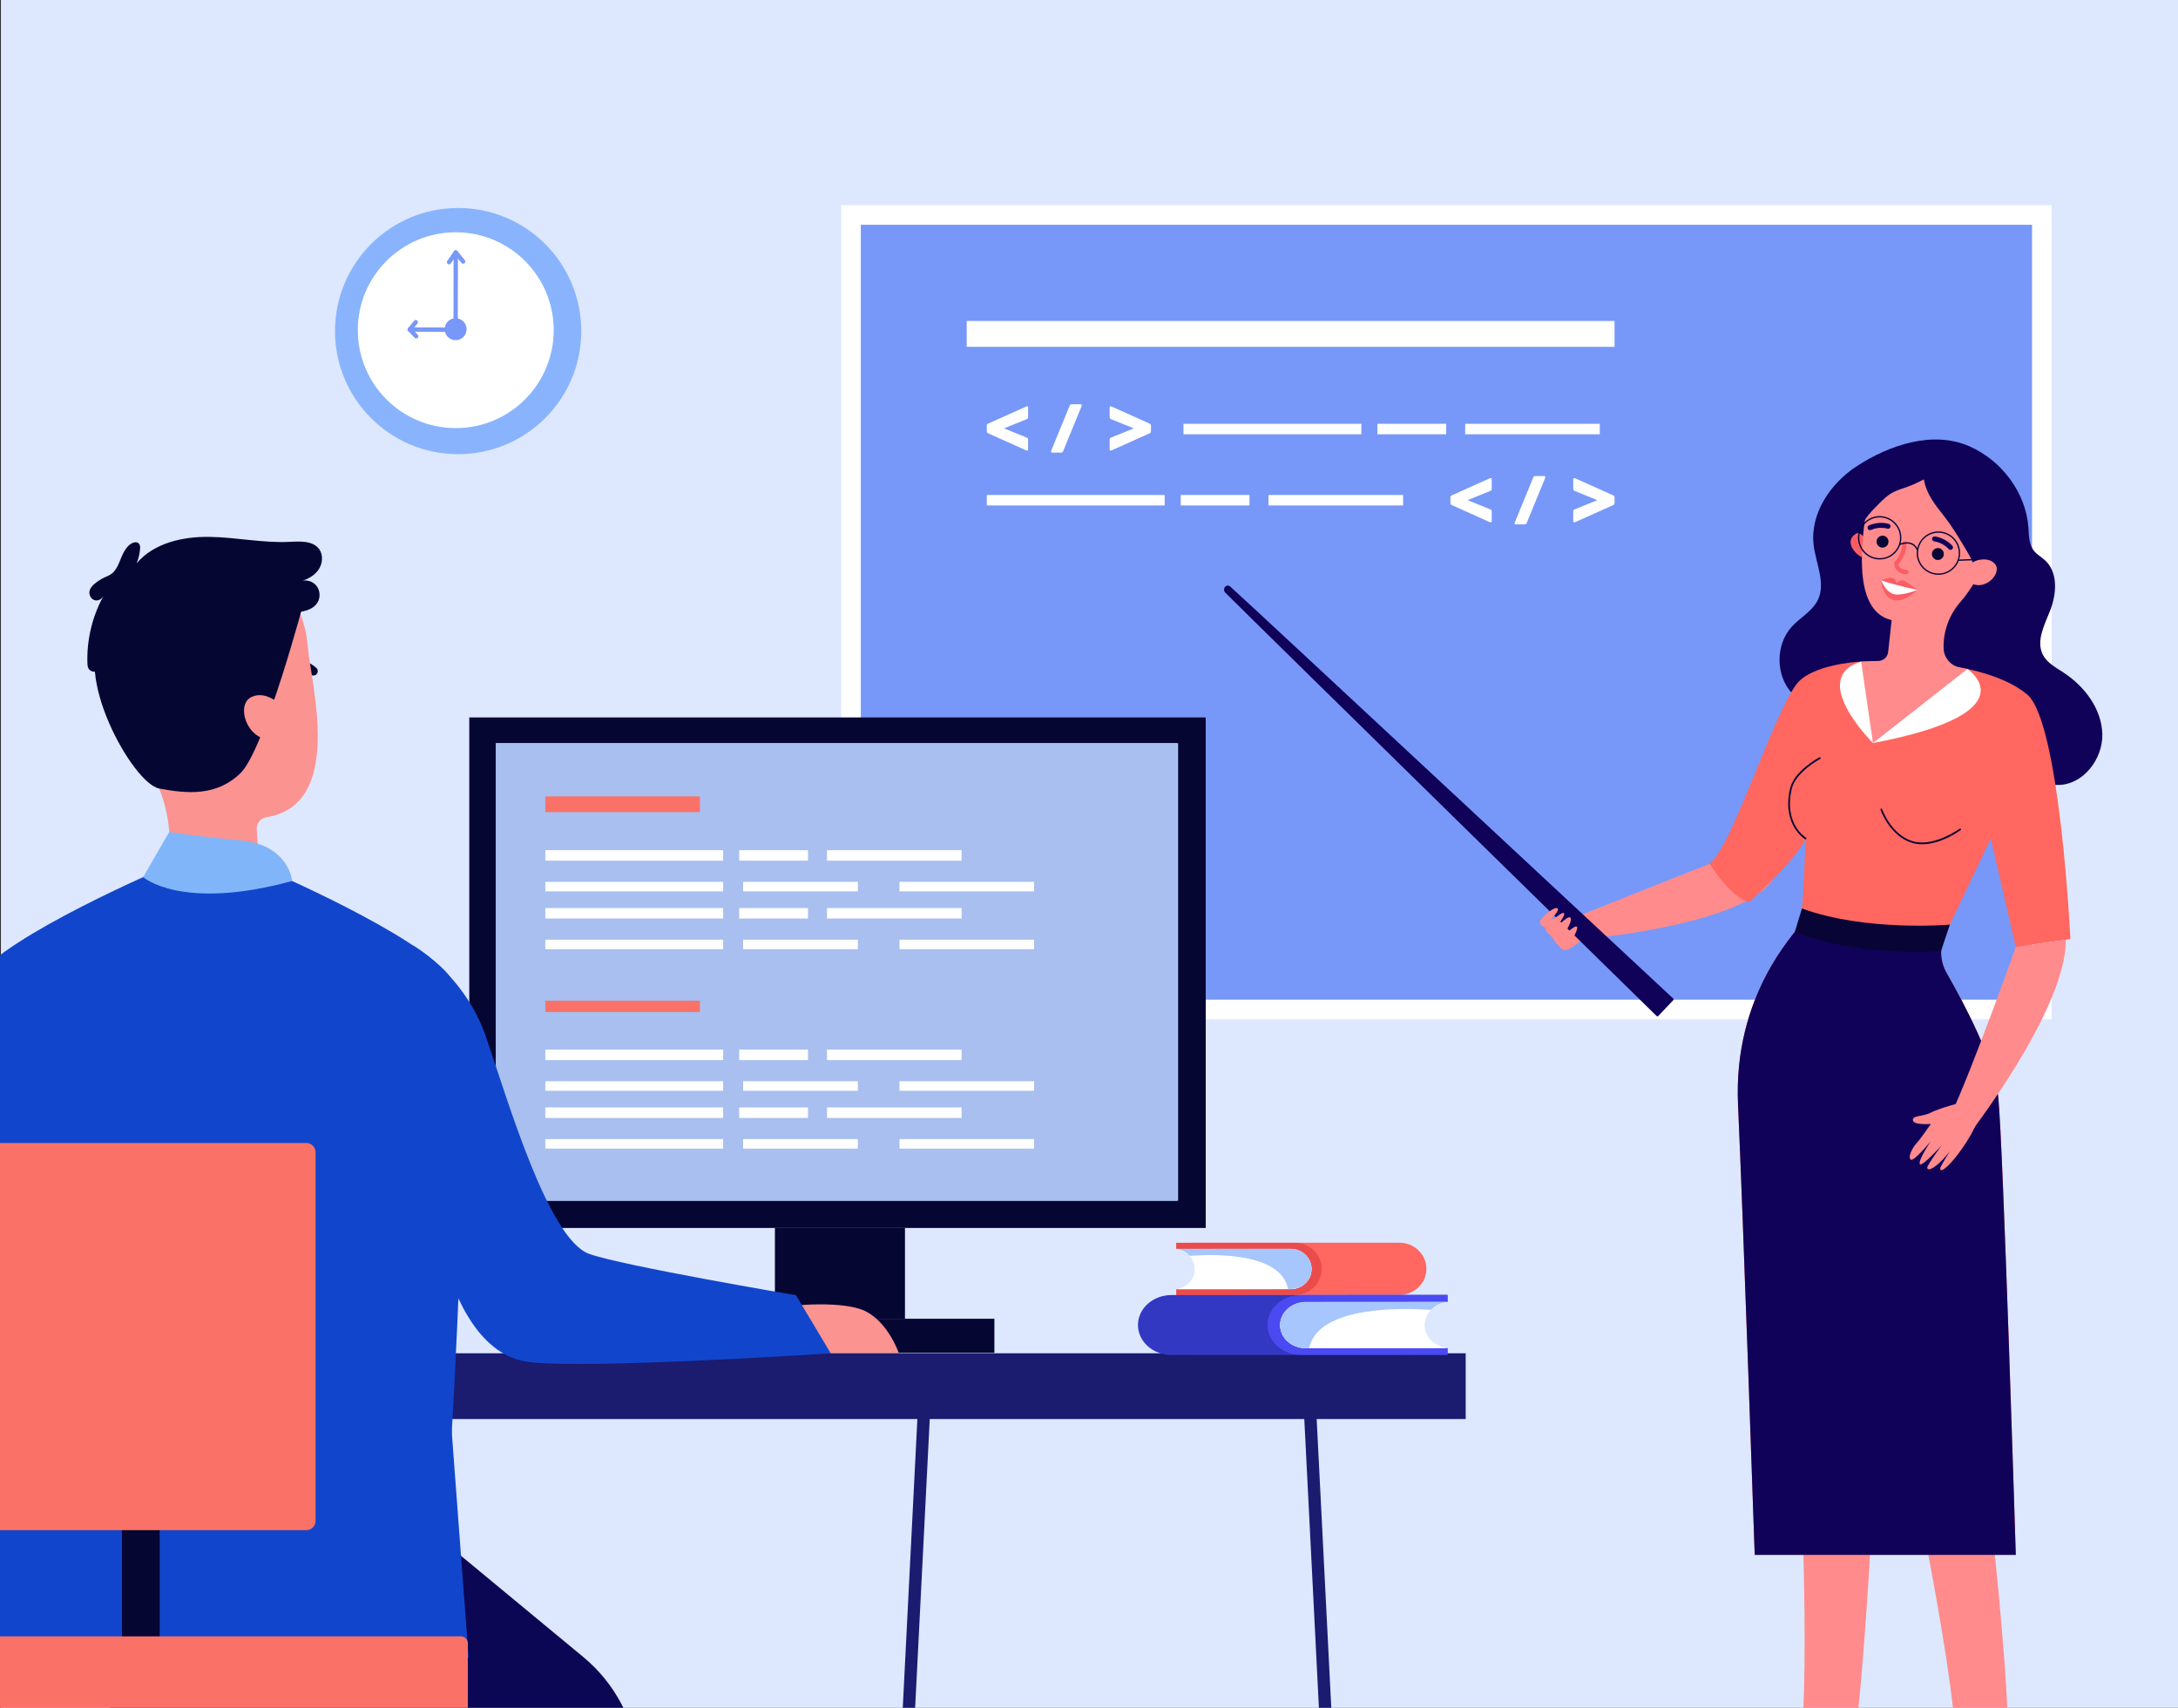 <?xml version="1.0" encoding="utf-8"?>
<!-- Generator: Adobe Illustrator 27.5.0, SVG Export Plug-In . SVG Version: 6.00 Build 0)  -->
<svg version="1.1" id="Ñëîé_1" xmlns="http://www.w3.org/2000/svg" xmlns:xlink="http://www.w3.org/1999/xlink" x="0px" y="0px"
	 viewBox="0 0 2550 2000" style="enable-background:new 0 0 2550 2000;" xml:space="preserve">
<rect x="0" y="0" width="2550" height="2000" fill="#333333" stroke="none"/>
<g>
	<defs>
		<rect id="SVGID_1_" width="2550" height="2000"/>
	</defs>
	<clipPath id="SVGID_00000025417203464965428790000015339040728233618077_">
		<use xlink:href="#SVGID_1_"  style="overflow:visible;"/>
	</clipPath>
	
		<rect x="1.091" style="clip-path:url(#SVGID_00000025417203464965428790000015339040728233618077_);fill:#DDE7FE;" width="2661.131" height="2133.705"/>
	
		<rect x="996.335" y="251.757" style="clip-path:url(#SVGID_00000025417203464965428790000015339040728233618077_);fill:#7798F8;" width="1394.269" height="930.443"/>
	<g style="clip-path:url(#SVGID_00000025417203464965428790000015339040728233618077_);">
		<path style="fill:#FFFFFF;" d="M984.835,240.247v953.451h1417.276V240.247H984.835z M2379.104,1170.693H1007.842V263.254h1371.262
			V1170.693z"/>
	</g>
	<g style="clip-path:url(#SVGID_00000025417203464965428790000015339040728233618077_);">
		<path style="fill:#FF8B8D;" d="M1858.813,1094.569c0,0-21.729,20.927-28.557,17.702c-6.829-3.223-20.445-23.739-18.3-31.359
			s38.491-12.035,38.491-12.035L1858.813,1094.569z"/>
		<path style="fill:#100259;" d="M2173.709,546.068c-30.838,20.175-54.626,55.509-50.303,92.113
			c2.574,21.8,14.494,44.651,4.933,64.407c-6.374,13.151-20.513,20.424-30.392,31.189c-19.39,21.118-19.275,57.249,0.242,78.245
			c13.207,14.207,33.58,21.871,42.502,39.095c4.526,8.719,5.495,18.931,9.982,27.666c9.281,18.076,31.845,25.805,52.115,24.338
			c20.27-1.467,39.175-10.184,58.183-17.338c19.021-7.155,39.71-12.899,59.483-8.192c32.305,7.695,55.915,41.761,89.136,41.666
			c29.45-0.083,52.728-30.5,51.81-59.942c-0.931-29.442-20.882-55.636-45.537-71.767c-8.924-5.842-19.02-11.151-23.967-20.6
			c-8.401-16.03,1.683-34.913,8.337-51.743c7.726-19.571,9.6-44.752-5.863-59.03c-4.347-4.013-9.804-6.87-13.386-11.575
			c-5.647-7.412-5.418-17.538-6.106-26.833c-2.995-41.058-31.36-78.269-68.573-94.898
			C2263.292,503.655,2211.776,521.176,2173.709,546.068L2173.709,546.068z"/>
		<path style="fill:#FF8B8D;" d="M2021.22,1003.803l-190.281,75.591l29.254,19.81c0,0,157.627-14.169,206.055-58.77
			C2114.665,995.827,2021.22,1003.803,2021.22,1003.803L2021.22,1003.803z"/>
		<path style="fill:#FF8B8D;" d="M2245.813,1760.599c0,0,62.594,301.127,40.82,331.877c-21.786,30.748-56.104,61.828-56.921,78.185
			c-0.828,16.355,113.499-21.176,121.313-38.716c7.815-17.555,1.582-43.524-0.459-118.841
			c-2.052-75.329-18.816-229.328-18.816-229.328L2245.813,1760.599L2245.813,1760.599z"/>
		<path style="fill:#100259;" d="M2229.712,2170.661c0.561-11.13,16.625-29.079,33.708-49.107
			c10.146,32.968,70.433-12.901,90.958-29.728c0.982,19.517,0.727,30.965-3.353,40.119
			C2343.211,2149.485,2228.896,2187.016,2229.712,2170.661L2229.712,2170.661z"/>
		<path style="fill:#FF8B8D;" d="M2109.51,1763.518c0,0,13.334,307.285-13.106,334.12c-26.439,26.847-65.322,52-68.764,68.011
			c-3.442,16.013,115.422-2.639,125.966-18.7c10.542-16.063,8.566-42.695,18.664-117.362c10.096-74.679,18.32-229.367,18.32-229.367
			L2109.51,1763.518L2109.51,1763.518z"/>
		<path style="fill:#100259;" d="M2027.639,2165.649c2.345-10.899,21.099-26.031,41.164-43.038
			c4.718,34.153,71.595-1.403,94.568-14.725c-2.181,19.428-4.271,30.685-9.765,39.062
			C2143.062,2163.011,2024.198,2181.662,2027.639,2165.649L2027.639,2165.649z"/>
		<path style="fill:#FF6760;" d="M2113.978,981.944c0,0-2.387,76.292-6.091,97.45c-0.391,2.244-0.783,3.869-1.214,4.714
			c-4.405,8.788-77.651,80.553-71.786,209.45c5.866,128.897,19.531,527.321,19.531,527.321h305.666
			c0,0-14.653-477.516-20.519-536.11c-4.239-42.293-40.503-110.519-60.363-145.217c-7.965-13.872-8.624-30.728-1.75-45.196
			l1.523-3.232l51.802-109.18l29.306,127.066l63.945-9.323c0,0-12.184-254.79-50.835-286.609
			c-58.141-47.85-197.677-38.054-197.677-38.054s-54.992,3.108-72.424,26.57c-28.32,38.074-76.664,193.48-101.546,209.595
			c0,0,22.618,38.095,46.06,45.422C2047.606,1056.611,2103.729,1006.826,2113.978,981.944z"/>
		<path style="fill:#FFFFFF;" d="M2303.423,783.441c0,0,76.796,51.064-110.515,86.752c0,0-76.871-76.078-13.934-95.388
			l49.272,23.169L2303.423,783.441L2303.423,783.441z"/>
		<path style="fill:#FA5D63;" d="M2183.959,632.031c0,0-5.406-10.473-10.951-7.054c-14.137,8.714-1.491,23.703,6.871,27.545
			L2183.959,632.031L2183.959,632.031z"/>
		<path style="fill:#FF8B8D;" d="M2210.641,763.593l4.08-37.367c-49.464-11.44-32.712-103.2-29.729-130.537l0.076,0.024
			c0.077-1.028,0.153-2.059,0.255-3.094c4.882-44.704,45.652-76.792,90.487-70.693c40.757,5.542,71.441,42.697,69.146,83.754
			c-0.727,13.207-4.602,25.397-10.798,35.985c-14.112,26.756-25.7,48.247-38.907,63.301c-13.194,15.063-20.32,34.458-19.658,54.478
			v0.001c0.37,10.867,8.159,20.057,18.817,22.191l9.013,1.804l-110.515,86.752l-13.934-95.388l20.499-0.793
			C2205.261,773.789,2210.016,769.356,2210.641,763.593L2210.641,763.593z"/>
		<path style="fill:#100259;" d="M2275.849,604.08c8.669,10.99,15.948,22.995,23.202,34.964
			c7.674,12.668,15.578,26.088,15.985,40.895c13.998-8.414,23.866-22.166,32.432-36.063c3.977-6.443,7.803-13.11,9.689-20.444
			c2.651-10.386,1.224-21.326-0.229-31.949c-1.861-13.709-3.952-28.006-11.919-39.322c-5.279-7.493-12.787-13.133-20.627-17.867
			c-18.306-11.043-39.507-17.847-60.873-17.205c-21.379,0.643-42.822,9.167-57.24,24.944
			c-18.587,20.321-23.559,49.252-27.741,76.468c3.991-11.051,12.532-19.745,20.819-28.064c5.392-5.41,10.925-10.921,17.81-14.258
			c11.714-5.69,14.621-3.854,35.274-14.797C2255.617,578.788,2265,590.331,2275.849,604.08L2275.849,604.08z"/>
		<path style="fill:#FF8B8D;" d="M2307.44,661.338c1.568-2.437,4.028-4.157,6.807-4.943c5.749-1.619,15.706-2.983,21.647,4.411
			c8.719,10.849-13.793,34.636-31.833,19.627C2304.061,680.433,2299.101,674.271,2307.44,661.338L2307.44,661.338z"/>
		<path style="fill:#080435;" d="M2197.064,634.222c0.051-3.861,3.212-6.954,7.076-6.907c3.863,0.046,6.947,3.214,6.91,7.076
			c-0.052,3.86-3.212,6.953-7.076,6.907C2200.111,641.25,2197.013,638.084,2197.064,634.222L2197.064,634.222z"/>
		<path style="fill:#080435;" d="M2261.864,648.73c0.051-3.861,3.212-6.954,7.075-6.907c3.862,0.046,6.96,3.214,6.909,7.075
			c-0.051,3.862-3.212,6.955-7.075,6.907C2264.91,655.759,2261.826,652.591,2261.864,648.73L2261.864,648.73z"/>
		<path style="fill:#FA5D63;" d="M2202.52,679.631c0,0,10.174-4.306,13.526-2.752c3.366,1.554,4.603,6.135,4.603,6.135
			s2.804-3.903,7.101-3.259c4.297,0.645,17.287,11.09,17.287,11.09s-16.496,16.034-29.105,11.524
			C2203.106,697.777,2202.52,679.631,2202.52,679.631L2202.52,679.631L2202.52,679.631z"/>
		<path style="fill:#100259;" d="M2283.113,643.938c0.817,0.157,1.696-0.037,2.397-0.606c1.238-1.017,1.415-2.849,0.396-4.091
			c-0.294-0.372-7.688-9.129-20.551-11.017c-1.593-0.234-3.072,0.862-3.301,2.45c-0.229,1.588,0.994,3.111,2.448,3.301
			c10.721,1.584,16.853,8.876,16.917,8.951C2281.865,643.473,2282.463,643.815,2283.113,643.938L2283.113,643.938z"/>
		<path style="fill:#100259;" d="M2211.621,619.002c0.777-0.31,1.415-0.946,1.695-1.797c0.497-1.528-0.332-3.168-1.862-3.668
			c-0.459-0.148-11.281-3.604-23.253,1.78c-1.465,0.658-2.115,2.376-1.465,3.841c0.662,1.468,2.434,2.111,3.837,1.463
			c9.906-4.453,18.983-1.586,19.072-1.557C2210.32,619.282,2211.021,619.244,2211.621,619.002L2211.621,619.002z"/>
		<path style="fill:#FA5D63;" d="M2227.699,671.799c-8.071-2.142-10.136-8.617-9.995-12.201c0.012-0.626,0.28-1.219,0.727-1.659
			c8.351-8.187,9.025-21.438,9.038-21.57c0.052-1.349,1.199-2.397,2.55-2.34c1.326,0.051,2.397,1.193,2.334,2.543
			c-0.026,0.602-0.69,14.492-9.703,24.058c0.269,1.97,1.773,6.479,9.625,6.942c1.378,0.093,2.385,1.24,2.296,2.588
			c-0.076,1.349-1.237,2.381-2.588,2.3C2230.4,672.366,2228.973,672.137,2227.699,671.799L2227.699,671.799z"/>
		<path style="fill:#FFFFFF;" d="M2245.036,690.845c0,0-26.161-5.431-42.516-11.213c0,0,5.571,14.632,15.616,16.355
			C2228.182,697.708,2245.036,690.845,2245.036,690.845L2245.036,690.845z"/>
		<path style="fill:#080435;" d="M2113.984,982.958c0.356,0,0.701-0.184,0.879-0.501c0.294-0.484,0.127-1.112-0.356-1.398
			c-0.269-0.152-26.288-15.942-16.74-57.123c4.589-19.829,33.018-35.038,33.298-35.189c0.497-0.264,0.688-0.875,0.421-1.375
			c-0.268-0.484-0.892-0.684-1.377-0.422c-1.198,0.636-29.524,15.799-34.331,36.525c-9.892,42.707,17.426,59.181,17.708,59.349
			C2113.64,982.909,2113.817,982.958,2113.984,982.958L2113.984,982.958z"/>
		<path style="fill:#080435;" d="M2250.428,988.719c22.284,0,43.981-15.797,45.066-16.593c0.445-0.333,0.548-0.969,0.216-1.422
			c-0.344-0.453-0.981-0.542-1.427-0.215c-0.306,0.222-30.66,22.284-55.48,14.496c-24.834-7.804-35.135-37.145-35.238-37.439
			c-0.177-0.54-0.739-0.842-1.287-0.634c-0.535,0.182-0.817,0.754-0.638,1.286c0.103,0.31,10.722,30.612,36.55,38.727
			C2242.206,988.187,2246.324,988.719,2250.428,988.719L2250.428,988.719z"/>
		<path style="fill:#100259;" d="M2034.886,1293.557c5.866,128.897,19.531,527.321,19.531,527.321h305.666
			c0,0-14.653-477.516-20.519-536.11c-4.239-42.293-40.503-110.519-60.363-145.217c-7.965-13.872-8.624-30.728-1.75-45.196
			l1.523-3.232h-115.603l-55.485-11.731c-0.391,2.244-0.783,3.869-1.214,4.714
			C2102.268,1092.895,2029.022,1164.66,2034.886,1293.557z"/>
		<path style="fill:#FF8B8D;" d="M2360.076,1108.999c0,0-49.806,140.623-77.152,199.214l21.125,22.081
			c0,0,115.142-147.677,114.657-229.828L2360.076,1108.999L2360.076,1108.999z"/>
		<path style="fill:#FF8B8D;" d="M2299.292,1290.251c0,0-29.436,7.699-38.678,12.696c-9.256,5.011-21.928,2.997-20.996,9.027
			c0.93,6.016,21.073,4.207,21.073,4.207s-12.11,17.631-16.649,22.488c-4.551,4.857-10.466,15.604-7.177,19.199
			c3.289,3.609,23.494-21.238,23.494-21.238s-14.953,22.59-12.634,26.568c2.334,3.977,25.585-21.979,25.585-21.979
			s-17.132,23.317-16.878,26.324c0.255,2.997,4.105,2.792,12.175-3.99c8.07-6.783,14.559-15.782,14.559-15.782
			s-10.812,17.273-11.384,19.81c-0.575,2.525,0.483,6.426,11.37-4.895c10.901-11.308,30.456-39.596,34.485-57.698L2299.292,1290.251
			L2299.292,1290.251z"/>
		<g>
			<path style="fill:#080435;" d="M2294.757,645.261c-1.371-13.93-13.831-24.154-27.776-22.783
				c-11.077,1.091-19.804,9.189-22.223,19.468c-0.21,0.811-0.363,1.65-0.462,2.49c-0.251,1.888-0.294,3.846-0.098,5.818
				c1.371,13.943,13.833,24.167,27.776,22.783c9.888-0.979,17.915-7.525,21.244-16.238c0.197-0.503,0.378-1.021,0.533-1.552
				C2294.728,652.114,2295.106,648.73,2294.757,645.261z M2271.82,671.512c-13.09,1.287-24.796-8.307-26.098-21.412
				c-1.287-13.09,8.322-24.797,21.413-26.097c13.091-1.287,24.796,8.321,26.098,21.412
				C2294.519,658.52,2284.924,670.211,2271.82,671.512z"/>
			<path style="fill:#080435;" d="M2225.975,627.317c-1.371-13.943-13.819-24.167-27.763-22.797
				c-5.944,0.587-11.216,3.189-15.188,7.063c-1.176,1.147-2.225,2.378-3.162,3.72c-0.013,0-0.013,0.014-0.013,0.014
				c-0.392,0.56-0.756,1.133-1.091,1.721c-1.314,2.252-2.293,4.699-2.853,7.3c-0.572,2.546-0.74,5.217-0.475,7.958
				c0.448,4.616,2.127,8.783,4.671,12.293v0.042c0.336,0.475,0.686,0.951,1.064,1.399c5.216,6.251,13.342,9.916,22.041,9.048
				c10.083-0.993,18.209-7.776,21.411-16.741v-0.014c0.238-0.63,0.435-1.259,0.603-1.902
				C2226.002,633.528,2226.282,630.464,2225.975,627.317z M2203.052,653.555c-8.615,0.853-16.642-3.021-21.481-9.497
				c-0.49-0.643-0.938-1.301-1.358-2v-0.028c-1.762-2.923-2.909-6.266-3.259-9.888c-0.251-2.531-0.097-5.007,0.434-7.356
				c0.852-3.986,2.712-7.609,5.314-10.616l0.014-0.014c3.846-4.448,9.343-7.482,15.651-8.098
				c13.09-1.301,24.796,8.307,26.083,21.398C2225.736,640.562,2216.143,652.268,2203.052,653.555z"/>
			<path style="fill:#080435;" d="M2244.389,644.664c-1.599-3.735-4.005-6.216-7.145-7.372c-6.005-2.207-12.829,1.124-12.893,1.154
				l-0.69-1.374c0.306-0.15,7.479-3.651,14.103-1.226c3.561,1.305,6.265,4.068,8.035,8.213L2244.389,644.664z"/>
			<polygon style="fill:#080435;" points="2315.35,655.949 2292.674,656.832 2292.618,655.295 2315.294,654.41 			"/>
		</g>
		<path style="fill:#080435;" d="M2282.924,1082.804c0,0-98.542,8.523-173.218-18.909l-8.253,27.231
			c0,0,57.861,28.346,170.999,22.857L2282.924,1082.804z"/>
		<g>
			<path style="fill:#100259;" d="M1435.046,686.595L1435.046,686.595c-2.372,1.845-2.595,5.348-0.468,7.472
				c47.4,47.354,504.979,495.785,504.979,495.785c0.548,0.52,1.413,0.499,1.934-0.049l17.578-18.5
				c0.519-0.548,0.497-1.414-0.051-1.934c0,0-479.411-446.825-518.75-482.579C1438.804,685.463,1436.604,685.382,1435.046,686.595z"
				/>
		</g>
		<path style="fill:#FF8B8D;" d="M1835.633,1109.781c0,0,13.464-22.271,10.579-24.558c-2.886-2.286-17.246,12.575-17.112,12.268
			c0.134-0.309,12.527-18.263,9.766-22.623c-2.762-4.358-18.518,13.485-18.518,13.485s12.856-15.992,10.802-18.873
			c-2.053-2.879-16.037,11.078-17.027,10.144s11.934-12.027,9.542-15.711c-2.394-3.685-21.218,11.25-20.655,16.187
			c0.564,4.939,5.613,5.447,5.613,5.447s1.845,8.173,6.324,9.194c0,0,6.337,9.543,11.041,7.594
			C1825.988,1102.335,1827.644,1112.223,1835.633,1109.781z"/>
	</g>
	<g style="clip-path:url(#SVGID_00000025417203464965428790000015339040728233618077_);">
		<rect x="-2299.5" y="1584.819" style="fill:#1B1B70;" width="4015.525" height="77.019"/>
		<path style="fill:#1B1B70;" d="M1024.238,2796.921c-0.121,0-0.252-0.004-0.373-0.014c-3.989-0.202-7.055-3.633-6.855-7.655
			l59.024-1166.299c0.2-4.018,3.649-7.143,7.591-6.908c3.984,0.207,7.055,3.633,6.855,7.655L1031.457,2790
			C1031.26,2793.895,1028.069,2796.921,1024.238,2796.921z"/>
		<path style="fill:#1B1B70;" d="M1591.379,2796.921c-3.83,0-7.022-3.026-7.218-6.921l-59.019-1166.3
			c-0.2-4.022,2.87-7.448,6.86-7.655c4.017-0.226,7.381,2.89,7.591,6.908l59.014,1166.299c0.205,4.022-2.866,7.453-6.855,7.655
			C1591.631,2796.917,1591.5,2796.921,1591.379,2796.921z"/>
		<path style="fill:#1B1B70;" d="M-2182.347,2796.921c-0.121,0-0.25-0.004-0.373-0.014c-3.984-0.202-7.055-3.633-6.855-7.655
			l59.024-1166.299c0.2-4.018,3.649-7.143,7.591-6.908c3.987,0.207,7.057,3.633,6.854,7.655l-59.021,1166.3
			C-2175.325,2793.895-2178.517,2796.921-2182.347,2796.921z"/>
		<path style="fill:#1B1B70;" d="M-1615.204,2796.921c-3.828,0-7.02-3.026-7.218-6.921l-59.019-1166.3
			c-0.2-4.022,2.87-7.448,6.857-7.655c4.017-0.226,7.382,2.89,7.591,6.908l59.017,1166.299c0.203,4.022-2.866,7.453-6.855,7.655
			C-1614.955,2796.917-1615.081,2796.921-1615.204,2796.921z"/>
	</g>
	<g style="clip-path:url(#SVGID_00000025417203464965428790000015339040728233618077_);">
		<g>
			<rect x="549.426" y="840.176" style="fill:#060633;" width="862.236" height="597.874"/>
			<rect x="580.62" y="870.33" style="fill:#B9CAEF;" width="798.683" height="535.855"/>
			<g>
				<rect x="580.62" y="870.33" style="fill:#A8BFEF;" width="797.498" height="535.801"/>
			</g>
			<rect x="638.436" y="932.622" style="fill:#FA7267;" width="181.002" height="18.407"/>
			<rect x="638.436" y="1171.914" style="fill:#FA7267;" width="181.002" height="13.269"/>
			<g>
				<g>
					<rect x="638.436" y="995.643" style="fill:#FFFFFF;" width="208.23" height="12.268"/>
					<rect x="865.458" y="995.643" style="fill:#FFFFFF;" width="80.529" height="12.268"/>
					<rect x="968.229" y="995.643" style="fill:#FFFFFF;" width="157.606" height="12.268"/>
				</g>
				<g>
					<rect x="638.436" y="1032.712" style="fill:#FFFFFF;" width="208.23" height="11.142"/>
					<rect x="870.067" y="1032.712" style="fill:#FFFFFF;" width="134.327" height="11.142"/>
					<rect x="1053.105" y="1032.712" style="fill:#FFFFFF;" width="157.606" height="11.142"/>
				</g>
				<g>
					<rect x="638.436" y="1063.396" style="fill:#FFFFFF;" width="208.23" height="12.273"/>
					<rect x="865.458" y="1063.396" style="fill:#FFFFFF;" width="80.529" height="12.273"/>
					<rect x="968.229" y="1063.396" style="fill:#FFFFFF;" width="157.606" height="12.273"/>
				</g>
				<g>
					<rect x="638.436" y="1100.465" style="fill:#FFFFFF;" width="208.23" height="11.146"/>
					<rect x="870.067" y="1100.465" style="fill:#FFFFFF;" width="134.327" height="11.146"/>
					<rect x="1053.105" y="1100.465" style="fill:#FFFFFF;" width="157.606" height="11.146"/>
				</g>
			</g>
			<g>
				<g>
					<rect x="638.436" y="1229.176" style="fill:#FFFFFF;" width="208.23" height="12.268"/>
					<rect x="865.458" y="1229.176" style="fill:#FFFFFF;" width="80.529" height="12.268"/>
					<rect x="968.229" y="1229.176" style="fill:#FFFFFF;" width="157.606" height="12.268"/>
				</g>
				<g>
					<rect x="638.436" y="1266.245" style="fill:#FFFFFF;" width="208.23" height="11.141"/>
					<rect x="870.067" y="1266.245" style="fill:#FFFFFF;" width="134.327" height="11.141"/>
					<rect x="1053.105" y="1266.245" style="fill:#FFFFFF;" width="157.606" height="11.141"/>
				</g>
				<g>
					<rect x="638.436" y="1296.93" style="fill:#FFFFFF;" width="208.23" height="12.273"/>
					<rect x="865.458" y="1296.93" style="fill:#FFFFFF;" width="80.529" height="12.273"/>
					<rect x="968.229" y="1296.93" style="fill:#FFFFFF;" width="157.606" height="12.273"/>
				</g>
				<g>
					<rect x="638.436" y="1333.998" style="fill:#FFFFFF;" width="208.23" height="11.146"/>
					<rect x="870.067" y="1333.998" style="fill:#FFFFFF;" width="134.327" height="11.146"/>
					<rect x="1053.105" y="1333.998" style="fill:#FFFFFF;" width="157.606" height="11.146"/>
				</g>
			</g>
		</g>
		<rect x="907.263" y="1438.05" style="fill:#060633;" width="152.27" height="106.333"/>
		<rect x="808.289" y="1544.383" style="fill:#060633;" width="355.931" height="39.952"/>
	</g>
	<g style="clip-path:url(#SVGID_00000025417203464965428790000015339040728233618077_);">
		<g>
			<path style="fill:#FB9391;" d="M915.28,1530.769c9.52-1.922,74.234-8.637,99.929,5.756
				c25.695,14.398,36.986,47.809,36.986,47.809h-88.502L915.28,1530.769z"/>
			<path style="fill:#060633;" d="M334.671,789.289c-0.853-0.24-1.654-0.705-2.307-1.396c-1.92-2.035-1.84-5.258,0.177-7.195
				c6.091-5.832,21.818-13.026,37.826,1.518c2.069,1.884,2.232,5.103,0.368,7.19c-1.864,2.086-5.056,2.246-7.125,0.371
				c-13.137-11.96-23.668-2.129-24.116-1.702C338.162,789.35,336.321,789.749,334.671,789.289z"/>
			<path style="fill:#FB9391;" d="M764.585,2586.371c0,0,8.439,113.212,9.292,114.8c0.857,1.589-8.029,15.474-8.029,15.474
				l-34.712,6.273l-31.679-14.689c0,0-17.19-110.44-20.504-126.713C675.635,2565.248,764.585,2586.371,764.585,2586.371z"/>
			<path style="fill:#1146CC;" d="M699.456,2708.229c0,0,40.011,14.116,74.206-9.239c0,0,133.216,50.352,129.152,88.64
				c0,0,5.671,11.405-52.048,8.938c-57.723-2.462-147.424-5.052-149.828-6.396C698.534,2788.829,687.233,2794.98,699.456,2708.229z"
				/>
			<path style="fill:#FB9391;" d="M487.874,2577.503c0,0-1.58,110.966-0.723,112.554c0.853,1.588-8.034,15.479-8.034,15.479
				l-34.712,6.269l-31.678-14.69c0,0,2.796-103.165-0.522-119.434C408.891,2561.413,487.874,2577.503,487.874,2577.503z"/>
			<path style="fill:#1146CC;" d="M412.727,2697.115c0,0,40.006,14.116,74.206-9.239c0,0,133.22,50.352,129.152,88.635
				c0,0,5.671,11.41-52.048,8.947c-57.719-2.467-147.424-5.056-149.828-6.4C411.804,2777.72,400.503,2783.867,412.727,2697.115z"/>
			<g>
				<path style="fill:#FB9391;" d="M360.497,759.003l-0.116,0.033c-0.083-1.57-0.167-3.139-0.307-4.713
					c-6.314-69.83-69.788-120.538-139.605-109.42c-58.171,9.258-101.798,60.615-101.9,119.993
					c-0.042,22.048,5.629,42.466,15.429,60.097c13.733,27.401,25.751,50.812,37.984,70.069
					c20.229,31.846,29.144,69.674,26.273,107.385l-2.26,29.661c77.645,32.951,108.075-7.124,108.075-7.124l-3.481-53.744
					c-0.457-7.016,4.511-13.143,11.398-14.234c0.042-0.005,0.084-0.014,0.126-0.019
					C403.388,942.509,364.267,800.712,360.497,759.003z"/>
			</g>
			<path style="fill:#0B0755;" d="M12.138,1666.824l371.514-108.578l144.721,111.6l-7.982,136.657l0.54-0.057l161.973,134.049
				c37.21,30.798,60.594,75.374,64.9,123.719l50.617,568.434H659.832l-148.141-565.746v565.746H387.549l-90.837-518.717
				L90.986,1973.835c-67.361-45.869-88.196-128.386-86.094-210.316L12.138,1666.824z"/>
			<path style="fill:#1146CC;" d="M189.522,1017.475h120.587l46.74,203.826v391.022c0,0-110.698,54.078-256.454-16.64l42.5-457.576
				L189.522,1017.475z"/>
			<path style="fill:#1146CC;" d="M189.522,1017.475c0,0-181.941,77.649-217.693,127.564
				c-33.021,46.103-28.384,2.255-123.49,261.019c-12.437,33.848-6.976,71.099,13.225,99.533
				c8.271,11.644,20.048,20.295,33.357,25.305l93.698,35.249l11.901,365.36l404.223,4.563L189.522,1017.475z"/>
			<path style="fill:#1146CC;" d="M310.109,1017.475c0,0,181.945,77.649,217.697,127.564c35.752,49.919-6.874,661.407-6.874,661.407
				l-164.083-194.123L310.109,1017.475z"/>
			<path style="fill:#060633;" d="M150.182,639.366c3.458-3.571,9.847-6.447,12.755-2.41c1.174,1.63,1.193,3.811,1.044,5.818
				c-0.424,5.831-1.799,11.588-4.059,16.978c20.322-24.027,54.224-31.489,85.544-31.019c31.315,0.475,62.425,7.378,93.708,5.827
				c12.4-0.615,27.27-1.504,34.559,8.637c5.084,7.077,3.919,17.425-1.179,24.492c-5.093,7.067-13.355,11.221-21.767,13.313
				c6.459-2.749,14.558-0.893,19.209,4.399c4.646,5.291,5.494,13.623,2.008,19.755c-5.326,9.38-17.629,11.452-28.314,12.331
				c-34.009,2.81-68.167,3.783-102.273,2.919c4.958,4.036,9.916,8.073,14.879,12.11c1.692,1.377,3.449,2.843,4.255,4.877
				c1.109,2.796,0.136,6.029-1.482,8.567c-4.189,6.55-12.195,9.732-19.908,10.235c-7.712,0.507-15.369-1.245-22.997-2.505
				c-11.133-1.833-22.438-2.623-33.716-2.354c-2.329,0.056-4.739,0.174-6.845,1.179c-2.852,1.349-4.749,4.088-6.762,6.532
				c-12.004,14.558-31.031,20.752-48.995,26.255c-5.578,1.711-12.964,2.81-16.063-2.171c-1.202-1.931-1.361-4.318-1.436-6.598
				c-0.895-27.264,5.69-54.74,18.826-78.589c-3.369,6.118-11.682,7.627-15.42,0.503c-4.758-9.07,6.543-16.555,12.899-20.282
				c5.811-3.407,11.343-4.126,15.667-9.825C141.1,659.399,141.794,648.036,150.182,639.366z"/>
			<path style="fill:#1146CC;" d="M483.302,1107.093c0,0,60.244,33.401,85.735,107.291c25.485,73.89,72.729,236.608,120.694,254.004
				c38.231,13.868,242.241,48.458,242.241,48.458l40.654,67.974c0,0-283.547,18.867-353.321,10.249
				c-111.1-13.726-121.953-250.573-121.953-250.573L483.302,1107.093z"/>
			<path style="fill:#060633;" d="M356.848,700.634c0,0-46.702,176.824-75.157,204.653c-28.459,27.833-63.763,24.041-95.288,18.139
				c-31.525-5.903-103.857-138.339-63.884-182.483C162.489,696.795,356.848,700.634,356.848,700.634z"/>
			<polygon style="fill:#1146CC;" points="310.109,1017.475 528.374,1669.845 548.659,1941.133 0.521,1931.505 69.154,1226.898 			
				"/>
		</g>
		<g>
			<rect x="142.739" y="1753.512" style="fill:#060633;" width="44.246" height="208.333"/>
			<path style="fill:#FA7267;" d="M539.607,2090.931h-562.74c-4.505,0-8.156-3.652-8.156-8.156v-158.332
				c0-4.505,3.652-8.156,8.156-8.156h562.74c4.505,0,8.156,3.652,8.156,8.156v158.332
				C547.763,2087.279,544.111,2090.931,539.607,2090.931z"/>
			<path style="fill:#FA7267;" d="M358.69,1791.956H-69.362c-5.952,0-10.777-4.825-10.777-10.777v-431.831
				c0-5.952,4.825-10.776,10.776-10.776H358.69c5.952,0,10.776,4.825,10.776,10.776v431.832
				C369.467,1787.131,364.642,1791.956,358.69,1791.956z"/>
			<rect x="247.99" y="2090.931" style="fill:#060633;" width="44.251" height="630.519"/>
			<path style="fill:#060633;" d="M50.62,2734.838h439.942c7.335,0,13.276-5.996,13.276-13.388s-5.942-13.388-13.276-13.388H50.62
				c-7.335,0-13.276,5.996-13.276,13.388S43.285,2734.838,50.62,2734.838z"/>
			<path style="fill:#060633;" d="M424.413,2762.62c0-18.007,14.479-32.608,32.34-32.608c17.857,0,32.336,14.601,32.336,32.608
				c0,18.011-14.479,32.612-32.336,32.612C438.892,2795.232,424.413,2780.632,424.413,2762.62z"/>
			<path style="fill:#060633;" d="M60.164,2762.62c0-18.007,14.479-32.608,32.335-32.608c17.857,0,32.336,14.601,32.336,32.608
				c0,18.011-14.479,32.612-32.336,32.612C74.643,2795.232,60.164,2780.632,60.164,2762.62z"/>
			<path style="fill:#060633;" d="M237.78,2762.62c0-18.007,14.478-32.608,32.336-32.608c17.857,0,32.336,14.601,32.336,32.608
				c0,18.011-14.479,32.612-32.336,32.612C252.258,2795.232,237.78,2780.632,237.78,2762.62z"/>
		</g>
		<path style="fill:#FB9391;" d="M333.749,835.458c-0.694-4.478-3.094-8.496-6.552-11.391c-7.125-5.958-20.387-14.229-33.468-7.424
			c-19.186,9.981-2.242,58.274,32.797,48.265C326.526,864.907,337.421,859.235,333.749,835.458z"/>
		<path style="fill:#80B5FA;" d="M198.203,974.229l-30.588,52.936c0,0,44.638,40.074,174.406,4.563c0,0-3.467-42.227-60.091-47.504
			C225.301,978.947,198.203,974.229,198.203,974.229z"/>
	</g>
	<g style="clip-path:url(#SVGID_00000025417203464965428790000015339040728233618077_);">
		<circle style="fill:#89B4FD;" cx="536.384" cy="387.727" r="144.155"/>
		<path style="fill:#FFFFFF;" d="M648.26,386.672C648.26,323.341,596.919,272,533.586,272c-63.331,0-114.672,51.341-114.672,114.672
			c0,63.333,51.341,114.673,114.672,114.673C596.919,501.346,648.26,450.005,648.26,386.672z"/>
		<path style="fill:#7798F8;" d="M546.287,385.527c0-7.091-5.748-12.838-12.839-12.838c-7.089,0-12.837,5.748-12.837,12.838
			c0,7.09,5.748,12.839,12.837,12.839C540.539,398.365,546.287,392.616,546.287,385.527z"/>
		<g>
			<path style="fill:#7798F8;" d="M533.449,388.075h-2.566c-1.409,0-2.549-1.14-2.549-2.548c0-1.409,1.14-2.548,2.549-2.548h0.023
				l0.119-79.12l-3.183,4.615c-0.806,1.159-2.393,1.441-3.544,0.652c-1.154-0.798-1.448-2.386-0.647-3.543l7.843-11.371
				c0.631-0.923,1.785-1.32,2.855-0.985c1.065,0.331,1.787,1.319,1.787,2.436l-0.139,89.869
				C535.997,386.935,534.852,388.075,533.449,388.075z"/>
			<path style="fill:#7798F8;" d="M542.251,308.843c-0.736,0-1.473-0.321-1.974-0.938l-8.664-10.636
				c-0.892-1.092-0.728-2.697,0.367-3.586c1.084-0.885,2.693-0.727,3.583,0.366l8.664,10.637c0.892,1.092,0.726,2.696-0.367,3.585
				C543.388,308.656,542.819,308.843,542.251,308.843z"/>
		</g>
		<g>
			<path style="fill:#7798F8;" d="M487.281,396.328c-0.667,0-1.334-0.261-1.832-0.778l-7.568-7.84
				c-0.712-0.737-0.915-1.826-0.512-2.767c0.398-0.941,1.323-1.55,2.343-1.55h0.005l59.787,0.136
				c1.404,0.003,2.543,1.142,2.543,2.548v2.568c0,1.408-1.14,2.548-2.548,2.548c-1.407,0-2.547-1.14-2.547-2.548v-0.025
				l-51.226-0.117l3.385,3.508c0.979,1.013,0.951,2.625-0.061,3.603C488.554,396.091,487.918,396.328,487.281,396.328z"/>
			<path style="fill:#7798F8;" d="M479.712,388.488c-0.567,0-1.139-0.189-1.612-0.574c-1.09-0.891-1.248-2.496-0.364-3.585
				l7.076-8.666c0.901-1.092,2.502-1.247,3.588-0.36c1.089,0.891,1.248,2.495,0.362,3.585l-7.075,8.666
				C481.18,388.17,480.449,388.488,479.712,388.488z"/>
		</g>
	</g>
	<g style="clip-path:url(#SVGID_00000025417203464965428790000015339040728233618077_);">
		<g>
			<path style="fill:#FF6760;" d="M1638.274,1455.305l-261.097,0.141l0.004,7.249l133.955-0.071
				c13.5-0.007,24.448,10.534,24.454,23.546l0,0c0.007,13.013-10.93,23.566-24.429,23.572l-133.955,0.073l0.003,6.793l261.097-0.139
				c17.524-0.01,31.719-13.706,31.71-30.598l0,0C1670.008,1468.981,1655.799,1455.297,1638.274,1455.305L1638.274,1455.305z"/>
			<path style="fill:#EB4C4B;" d="M1547.5,1485.937L1547.5,1485.937c-0.009-16.889-14.222-30.575-31.743-30.565l-138.58,0.074
				l0.004,7.249l133.955-0.071c13.5-0.007,24.448,10.534,24.454,23.546l0,0c0.007,13.013-10.93,23.566-24.429,23.572l-133.955,0.073
				l0.003,6.793l138.58-0.074C1533.311,1516.525,1547.509,1502.827,1547.5,1485.937L1547.5,1485.937z"/>
			<path style="fill:#FFFFFF;" d="M1511.136,1462.648l-133.955,0.073v0.161c12.171,1.344,21.628,11.296,21.634,23.386l0,0
				c0.006,12.091-9.44,22.056-21.609,23.41v0.161l133.955-0.071c13.499-0.007,24.436-10.56,24.429-23.572l0,0
				C1535.584,1473.182,1524.636,1462.641,1511.136,1462.648L1511.136,1462.648z"/>
			<path style="fill:#A6C6FD;" d="M1535.59,1485.941c-0.007-13.009-10.954-23.552-24.454-23.546l-133.955,0.071v0.163
				c6.292,0.693,11.855,3.693,15.766,8.097c26.792-2.059,106.7-4.486,115.144,38.789h3.071
				C1524.661,1509.507,1535.598,1498.955,1535.59,1485.941L1535.59,1485.941z"/>
		</g>
		<g>
			<path style="fill:#3238C2;" d="M1371.587,1516.611l323.154-0.172l0.005,8.323l-165.793,0.088
				c-16.709,0.01-30.245,12.124-30.237,27.059l0,0c0.008,14.934,13.557,27.034,30.266,27.026l165.793-0.088l0.004,7.804
				l-323.154,0.172c-21.688,0.012-39.275-15.696-39.286-35.084l0,0C1332.328,1532.348,1349.899,1516.622,1371.587,1516.611
				L1371.587,1516.611z"/>
			<path style="fill:#4B49F2;" d="M1483.978,1551.657L1483.978,1551.657c-0.01-19.389,17.562-35.116,39.25-35.127l171.513-0.091
				l0.005,8.323l-165.793,0.088c-16.709,0.01-30.245,12.124-30.237,27.059l0,0c0.008,14.934,13.557,27.034,30.266,27.026
				l165.793-0.088l0.004,7.804l-171.513,0.091C1501.577,1586.753,1483.988,1571.045,1483.978,1551.657L1483.978,1551.657z"/>
			<path style="fill:#FFFFFF;" d="M1528.953,1524.878l165.793-0.088v0.185c-15.06,1.555-26.753,12.992-26.746,26.871l0,0
				c0.008,13.882,11.713,25.306,26.774,26.846v0.185l-165.793,0.089c-16.709,0.008-30.258-12.091-30.266-27.029l0,0
				C1498.708,1537.001,1512.243,1524.887,1528.953,1524.878L1528.953,1524.878z"/>
			<path style="fill:#A6C6FD;" d="M1498.715,1551.649c-0.009-14.934,13.528-27.049,30.237-27.059l165.793-0.088v0.182
				c-7.786,0.808-14.666,4.255-19.499,9.317c-33.165-2.333-132.067-5.016-142.462,44.672l-3.802,0.002
				C1512.272,1578.684,1498.724,1566.583,1498.715,1551.649L1498.715,1551.649z"/>
		</g>
	</g>
</g>
<g>
	<g>
		<path style="fill:#FFFFFF;" d="M1844.17,611.499c-0.201,0.135-0.504,0.201-0.907,0.201c-0.872,0-1.31-0.469-1.31-1.411v-11.285
			c0-0.806,0.118-1.36,0.353-1.663c0.236-0.302,0.689-0.587,1.36-0.857l26.5-10.782l-26.5-10.781
			c-0.671-0.268-1.124-0.554-1.36-0.856c-0.234-0.302-0.353-0.857-0.353-1.663v-11.084c0-0.94,0.438-1.411,1.31-1.411
			c0.202,0,0.504,0.068,0.907,0.202l44.436,19.951c0.672,0.269,1.125,0.604,1.36,1.008c0.236,0.403,0.353,0.975,0.353,1.713v6.046
			c0,0.74-0.117,1.31-0.353,1.713c-0.235,0.403-0.688,0.74-1.36,1.007L1844.17,611.499z"/>
	</g>
	<g>
		<g>
			<rect x="1385.63" y="496.319" style="fill:#FFFFFF;" width="208.229" height="12.268"/>
			<rect x="1612.652" y="496.319" style="fill:#FFFFFF;" width="80.529" height="12.268"/>
			<rect x="1715.423" y="496.319" style="fill:#FFFFFF;" width="157.606" height="12.268"/>
		</g>
		<g>
			<rect x="1155.363" y="579.67" style="fill:#FFFFFF;" width="208.229" height="12.268"/>
			<rect x="1382.385" y="579.67" style="fill:#FFFFFF;" width="80.529" height="12.268"/>
			<rect x="1485.156" y="579.67" style="fill:#FFFFFF;" width="157.606" height="12.268"/>
		</g>
		<g>
			<path style="fill:#FFFFFF;" d="M1157.076,507.503c-0.672-0.267-1.125-0.604-1.36-1.007c-0.236-0.403-0.353-0.973-0.353-1.713
				v-6.046c0-0.738,0.117-1.31,0.353-1.713c0.235-0.403,0.688-0.738,1.36-1.008l44.436-19.951c0.403-0.134,0.705-0.202,0.907-0.202
				c0.872,0,1.31,0.471,1.31,1.411v11.084c0,0.806-0.118,1.36-0.353,1.663c-0.236,0.302-0.689,0.589-1.36,0.856l-26.5,10.781
				l26.5,10.782c0.671,0.269,1.124,0.554,1.36,0.857c0.234,0.302,0.353,0.856,0.353,1.663v11.285c0,0.941-0.438,1.411-1.31,1.411
				c-0.403,0-0.706-0.066-0.907-0.201L1157.076,507.503z"/>
		</g>
		<g>
			<path style="fill:#FFFFFF;" d="M1301.4,527.455c-0.201,0.135-0.504,0.201-0.907,0.201c-0.872,0-1.31-0.469-1.31-1.411V514.96
				c0-0.806,0.118-1.36,0.353-1.663c0.236-0.302,0.689-0.587,1.36-0.857l26.5-10.782l-26.5-10.781
				c-0.671-0.268-1.124-0.554-1.36-0.856c-0.234-0.302-0.353-0.856-0.353-1.663v-11.084c0-0.94,0.438-1.411,1.31-1.411
				c0.202,0,0.504,0.068,0.907,0.202l44.436,19.951c0.672,0.27,1.125,0.604,1.36,1.008c0.236,0.403,0.353,0.975,0.353,1.713v6.046
				c0,0.74-0.117,1.31-0.353,1.713c-0.235,0.403-0.688,0.74-1.36,1.007L1301.4,527.455z"/>
		</g>
		<g>
			<path style="fill:#FFFFFF;" d="M1230.533,528.911c0-0.5,0.11-0.971,0.333-1.416l21.487-52.385
				c0.444-1.11,1.249-1.665,2.415-1.665h10.328c0.887,0,1.331,0.417,1.331,1.249c0,0.389-0.083,0.833-0.25,1.333l-21.487,52.385
				c-0.445,1.111-1.278,1.666-2.498,1.666h-10.244C1231.004,530.076,1230.533,529.688,1230.533,528.911z"/>
		</g>
		<g>
			<path style="fill:#FFFFFF;" d="M1699.846,591.547c-0.672-0.268-1.125-0.604-1.36-1.007c-0.236-0.403-0.353-0.973-0.353-1.713
				v-6.046c0-0.738,0.117-1.31,0.353-1.713c0.235-0.403,0.688-0.738,1.36-1.008l44.436-19.951c0.403-0.134,0.705-0.202,0.907-0.202
				c0.872,0,1.31,0.471,1.31,1.411v11.084c0,0.806-0.118,1.36-0.353,1.663c-0.236,0.302-0.689,0.589-1.36,0.856l-26.5,10.781
				l26.5,10.782c0.671,0.269,1.124,0.554,1.36,0.857c0.234,0.302,0.353,0.856,0.353,1.663v11.285c0,0.941-0.438,1.411-1.31,1.411
				c-0.403,0-0.706-0.066-0.907-0.201L1699.846,591.547z"/>
		</g>
		<g>
			<path style="fill:#FFFFFF;" d="M1773.303,612.955c0-0.5,0.11-0.971,0.333-1.416l21.487-52.385
				c0.444-1.11,1.249-1.665,2.415-1.665h10.328c0.887,0,1.331,0.417,1.331,1.249c0,0.389-0.083,0.833-0.25,1.333l-21.486,52.385
				c-0.445,1.111-1.278,1.666-2.499,1.666h-10.244C1773.774,614.12,1773.303,613.732,1773.303,612.955z"/>
		</g>
	</g>
</g>
<rect x="1131.822" y="375.879" style="fill:#FFFFFF;" width="758.497" height="30.267"/>
</svg>
